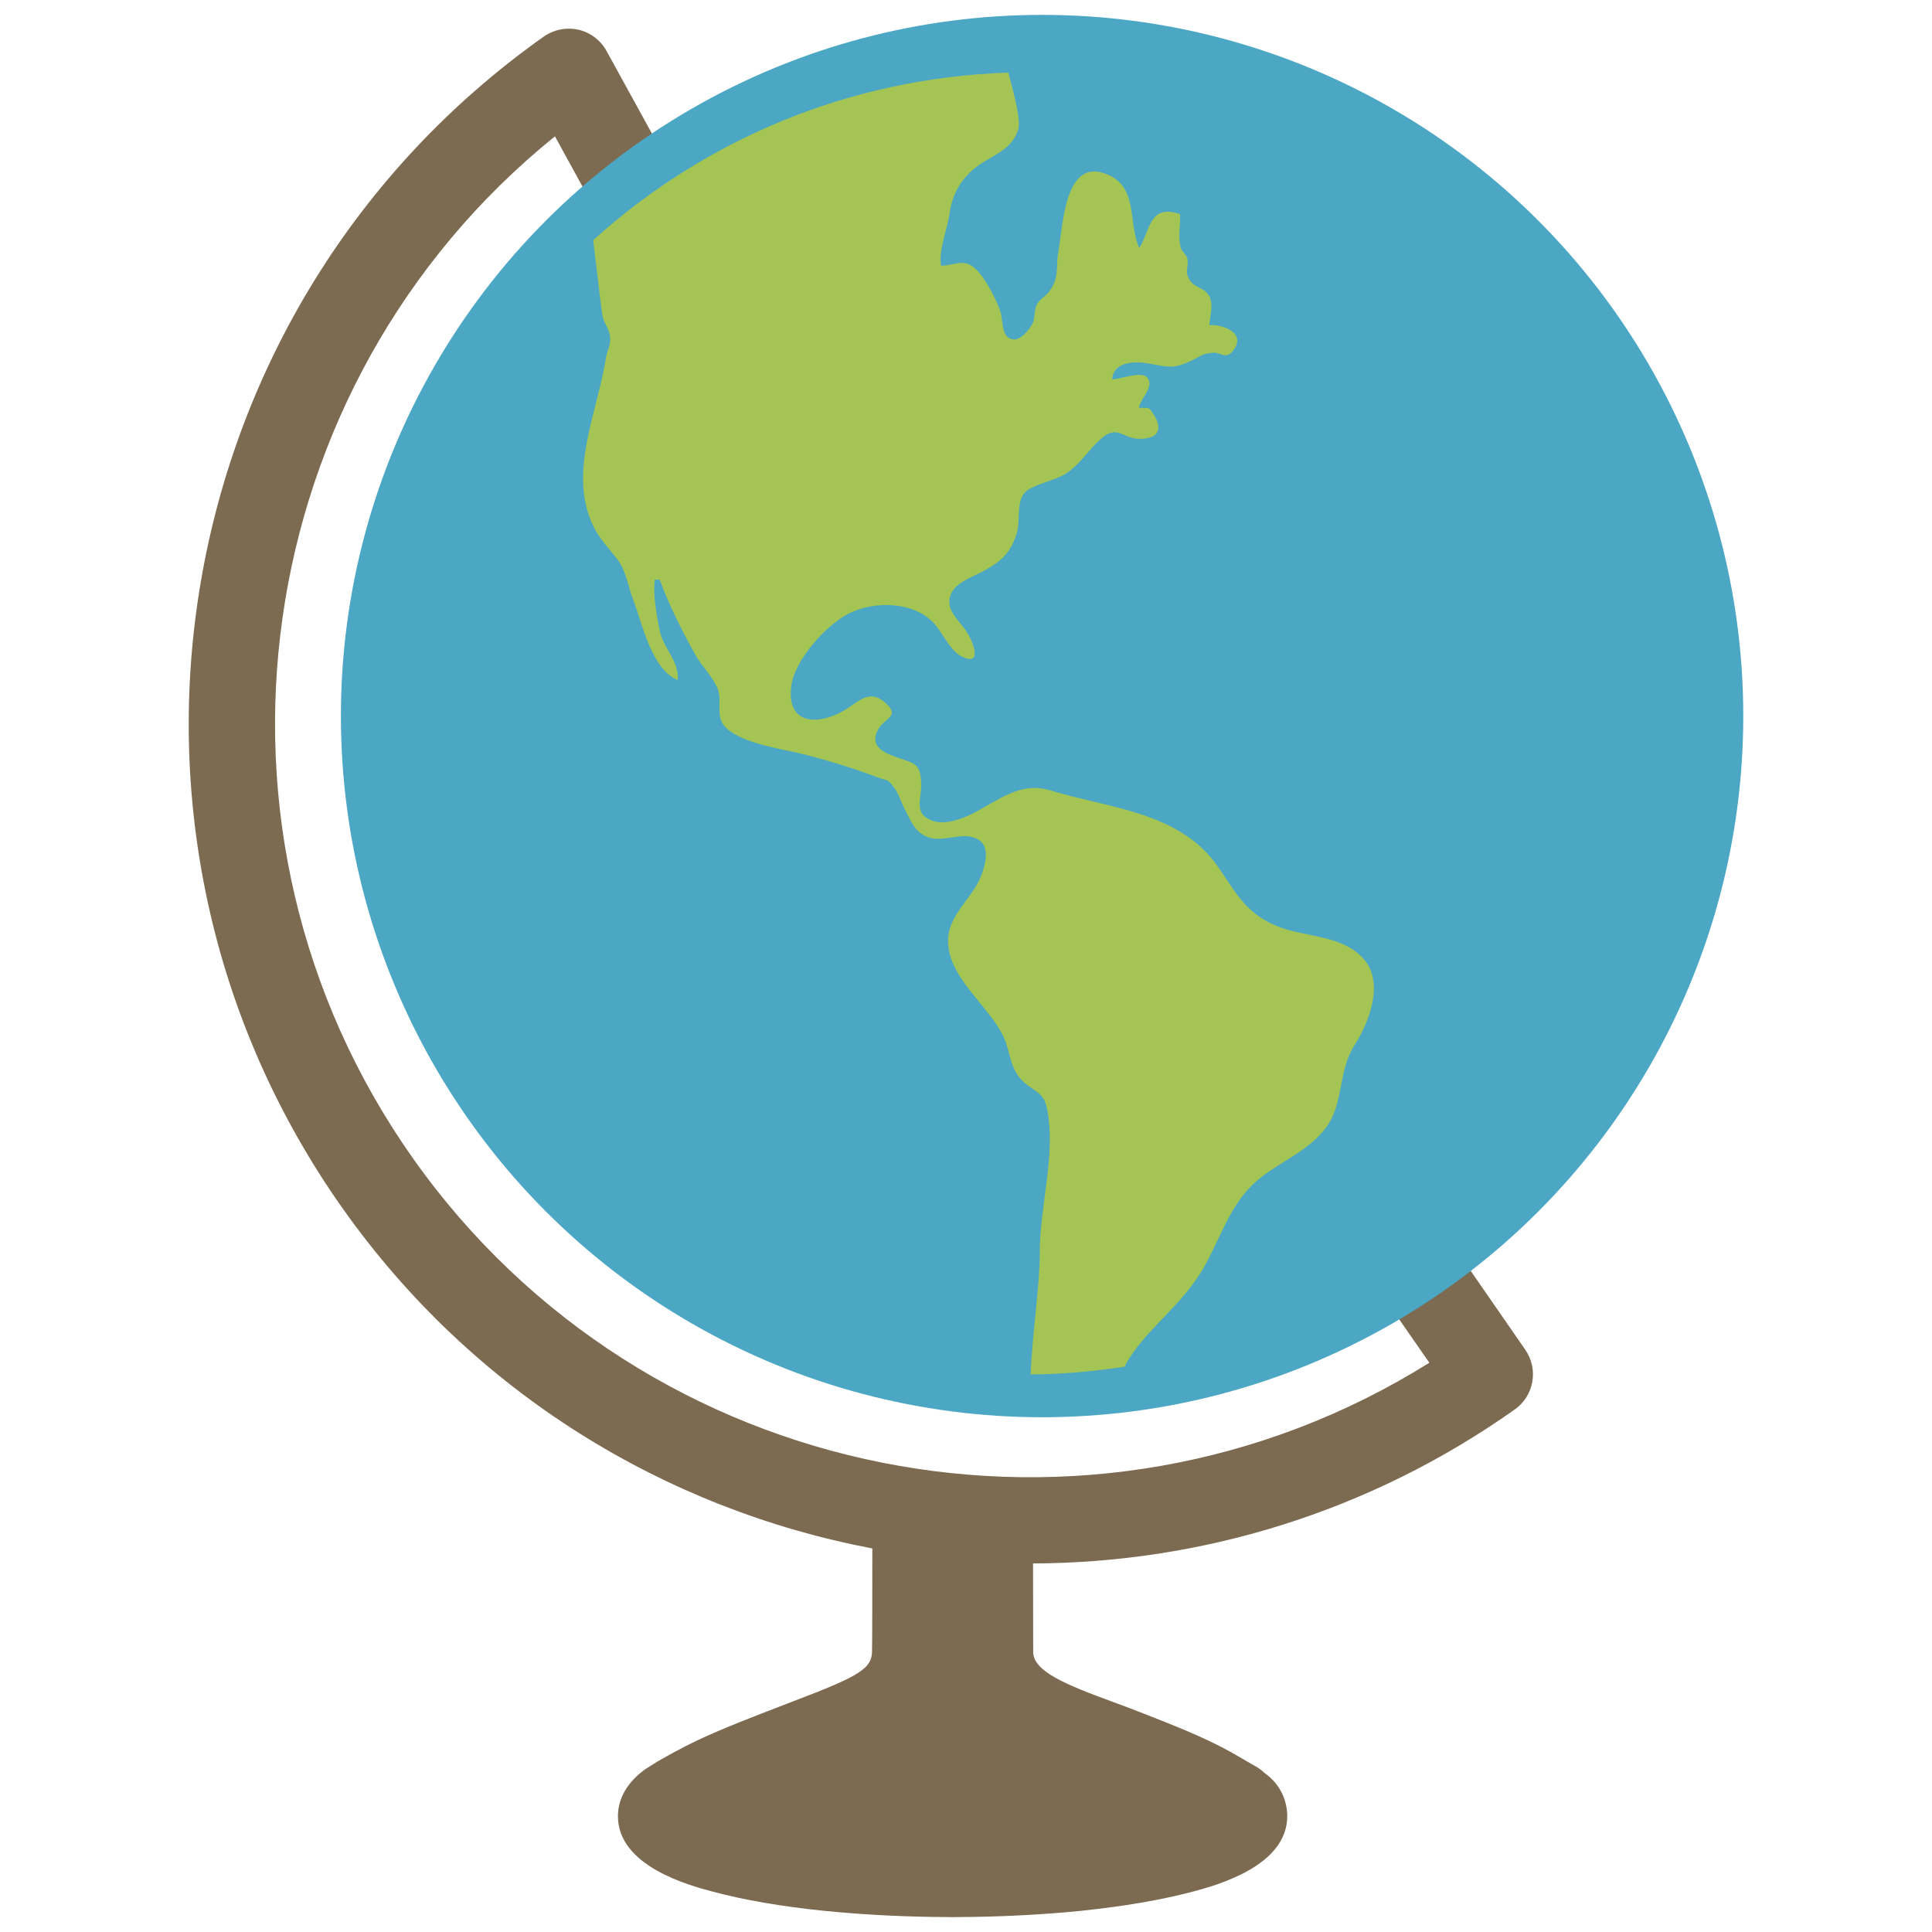 <?xml version="1.0" encoding="utf-8"?>
<!-- Generator: Adobe Illustrator 16.0.0, SVG Export Plug-In . SVG Version: 6.00 Build 0)  -->
<!DOCTYPE svg PUBLIC "-//W3C//DTD SVG 1.1//EN" "http://www.w3.org/Graphics/SVG/1.1/DTD/svg11.dtd">
<svg version="1.1" id="Layer_1" xmlns="http://www.w3.org/2000/svg" xmlns:xlink="http://www.w3.org/1999/xlink" x="0px" y="0px"
	 width="130px" height="130px" viewBox="0 0 130 130" enable-background="new 0 0 130 130" xml:space="preserve">
<rect fill="none" width="130" height="130"/>
<g>
	<g>
		<path fill="#7C6A51" d="M102.632,90.821l-4.039-5.837l-4.754,3.344l2.337,3.368c-22.623,14.169-52.756,8.336-68.367-13.723
			c-15.534-21.968-11.113-52.132,9.533-68.8l1.986,3.623l4.737-3.45l-3.253-5.915C40.416,2.706,39.727,2.188,38.925,2
			c-0.81-0.178-1.655-0.015-2.328,0.457c-25.478,18.018-31.548,53.396-13.53,78.87c8.795,12.43,21.732,20.224,35.63,22.866
			c0,2.335-0.005,6.592-0.02,6.89c0,1.178-0.792,1.682-5.29,3.388l-2.138,0.826c-1.958,0.768-3.983,1.556-5.876,2.599
			c-0.37,0.197-0.74,0.408-1.166,0.653l-0.787,0.495c-1.521,1.1-1.841,2.325-1.841,3.166c0,3.354,4.767,4.646,6.34,5.064
			c2.081,0.562,4.711,1.019,7.587,1.307c2.29,0.226,4.709,0.365,7.2,0.404l1.391,0.014l1.384-0.014
			c2.501-0.039,4.93-0.179,7.21-0.404c2.95-0.308,5.501-0.744,7.604-1.307c1.562-0.418,6.32-1.711,6.32-5.064
			c0-0.841-0.314-2.066-1.562-2.936c-0.125-0.125-0.262-0.23-0.408-0.327l-1.807-1.047c-1.927-1.062-3.964-1.841-5.924-2.613
			c-0.661-0.264-1.336-0.509-1.989-0.754c-3.265-1.196-5.405-2.08-5.405-3.383v-0.178c-0.005-0.394-0.005-3.464-0.01-5.771
			c11.229-0.038,22.565-3.392,32.413-10.359C103.223,93.926,103.54,92.128,102.632,90.821z"/>
	</g>
	<g>
		<circle fill="#4BA7C4" cx="70.12" cy="48.182" r="47.181"/>
	</g>
	<g>
		<path fill="#A4C553" d="M91.775,64.549c-1.473-1.7-4.024-1.446-5.963-2.277c-2.086-0.898-2.713-2.34-3.938-4.064
			c-2.578-3.604-7.313-3.835-11.176-5.017c-2.064-0.639-3.522,0.678-5.305,1.576c-0.702,0.346-1.769,0.735-2.57,0.485
			c-1.389-0.447-0.829-1.413-0.837-2.455c-0.026-1.418-0.423-1.418-1.588-1.821c-0.886-0.308-1.953-0.745-1.3-1.912
			c0.418-0.755,1.596-0.875,0.363-1.869c-0.941-0.76-1.612-0.067-2.465,0.485c-1.693,1.1-4.105,1.273-3.753-1.519
			c0.222-1.764,2.364-4.123,3.875-4.882c1.762-0.874,4.327-0.793,5.677,0.605c0.567,0.586,1.146,1.907,1.879,2.272
			c1.435,0.726,0.872-0.864,0.36-1.662c-0.517-0.793-1.506-1.489-1.035-2.552c0.344-0.778,1.542-1.162,2.218-1.537
			c1.179-0.653,1.809-1.221,2.212-2.575c0.23-0.803-0.053-2.066,0.538-2.695c0.512-0.548,2.109-0.808,2.82-1.308
			c0.942-0.648,1.456-1.571,2.295-2.302c1.201-1.037,1.456,0.097,2.791,0c1.492-0.096,1.209-1.143,0.464-2.032
			c-0.055-0.067-0.607-0.058-0.689-0.043c0.008-0.543,1.045-1.413,0.574-2.014c-0.418-0.533-1.857,0.116-2.391,0.082
			c0.125-1.259,1.632-1.211,2.525-1.047c1.353,0.254,1.67,0.355,2.945-0.27c0.61-0.298,0.543-0.38,1.305-0.466
			c0.545-0.053,0.867,0.495,1.362-0.13c0.951-1.226-0.738-1.802-1.596-1.725c0.036-0.592,0.324-1.456-0.043-2.023
			c-0.421-0.634-1.148-0.446-1.432-1.35c-0.104-0.332,0.094-0.755,0-1.091c-0.077-0.322-0.375-0.476-0.447-0.755
			c-0.204-0.797,0-1.451-0.053-2.253c-2.093-0.711-1.994,1.109-2.734,2.272c-0.814-1.744,0.024-4.3-2.455-5.05
			c-2.608-0.798-2.695,3.719-2.996,5.328c-0.191,1.015,0.111,1.744-0.667,2.729c-0.205,0.25-0.562,0.438-0.73,0.721
			c-0.27,0.466-0.13,0.976-0.355,1.394c-0.186,0.351-0.73,1.038-1.192,1.038c-0.93,0-0.742-1.245-0.97-1.927
			c-0.26-0.783-1.166-2.566-1.91-3.027c-0.685-0.428-1.267-0.015-2.066-0.005c-0.185-1.038,0.438-2.498,0.584-3.584
			c0.202-1.441,0.976-2.571,2.187-3.34c1.004-0.629,2.044-1.014,2.426-2.263c0.173-0.553-0.221-2.148-0.668-3.806
			C57.108,5.233,47.359,9.429,39.914,16.16c0.271,2.248,0.526,4.482,0.618,5.035c0.084,0.514,0.405,0.846,0.487,1.302
			c0.142,0.707-0.151,0.99-0.247,1.591c-0.582,3.686-2.554,7.678-0.875,11.263c0.435,0.917,1.06,1.522,1.634,2.272
			c0.617,0.803,0.714,1.797,1.093,2.782c0.567,1.479,1.226,4.67,2.979,5.348c0.112-1.235-0.959-2.144-1.199-3.258
			c-0.209-1.004-0.485-2.499-0.339-3.498c0.049,0.01,0.271,0.015,0.324,0.005c0.613,1.687,1.526,3.498,2.41,5.074
			c0.425,0.749,1.101,1.402,1.456,2.181c0.374,0.846-0.104,1.788,0.423,2.509c0.891,1.215,3.992,1.643,5.297,1.96
			c1.698,0.428,3.421,0.956,5.096,1.586c0.754,0.283,0.584,0.028,1.117,0.721c0.283,0.374,0.454,0.956,0.665,1.364
			c0.439,0.841,0.697,1.609,1.581,1.932c0.901,0.341,2.052-0.226,2.926-0.02c1.199,0.274,1.096,1.346,0.733,2.422
			c-0.579,1.744-2.389,2.801-2.297,4.723c0.105,2.412,2.729,4.209,3.726,6.3c0.418,0.879,0.431,1.984,1.105,2.786
			c0.793,0.918,1.578,0.808,1.828,2.052c0.612,3.104-0.495,6.559-0.49,9.658c0.008,2.225-0.504,5.434-0.617,8.23
			c2.15,0,4.245-0.212,6.313-0.515c1.247-2.407,3.854-4.041,5.355-6.707c1.244-2.196,1.802-4.464,3.857-6.054
			c1.413-1.105,3.289-1.846,4.38-3.368c1.175-1.615,0.778-3.772,1.886-5.507C92.123,68.792,93.166,66.158,91.775,64.549z"/>
	</g>
</g>
</svg>
